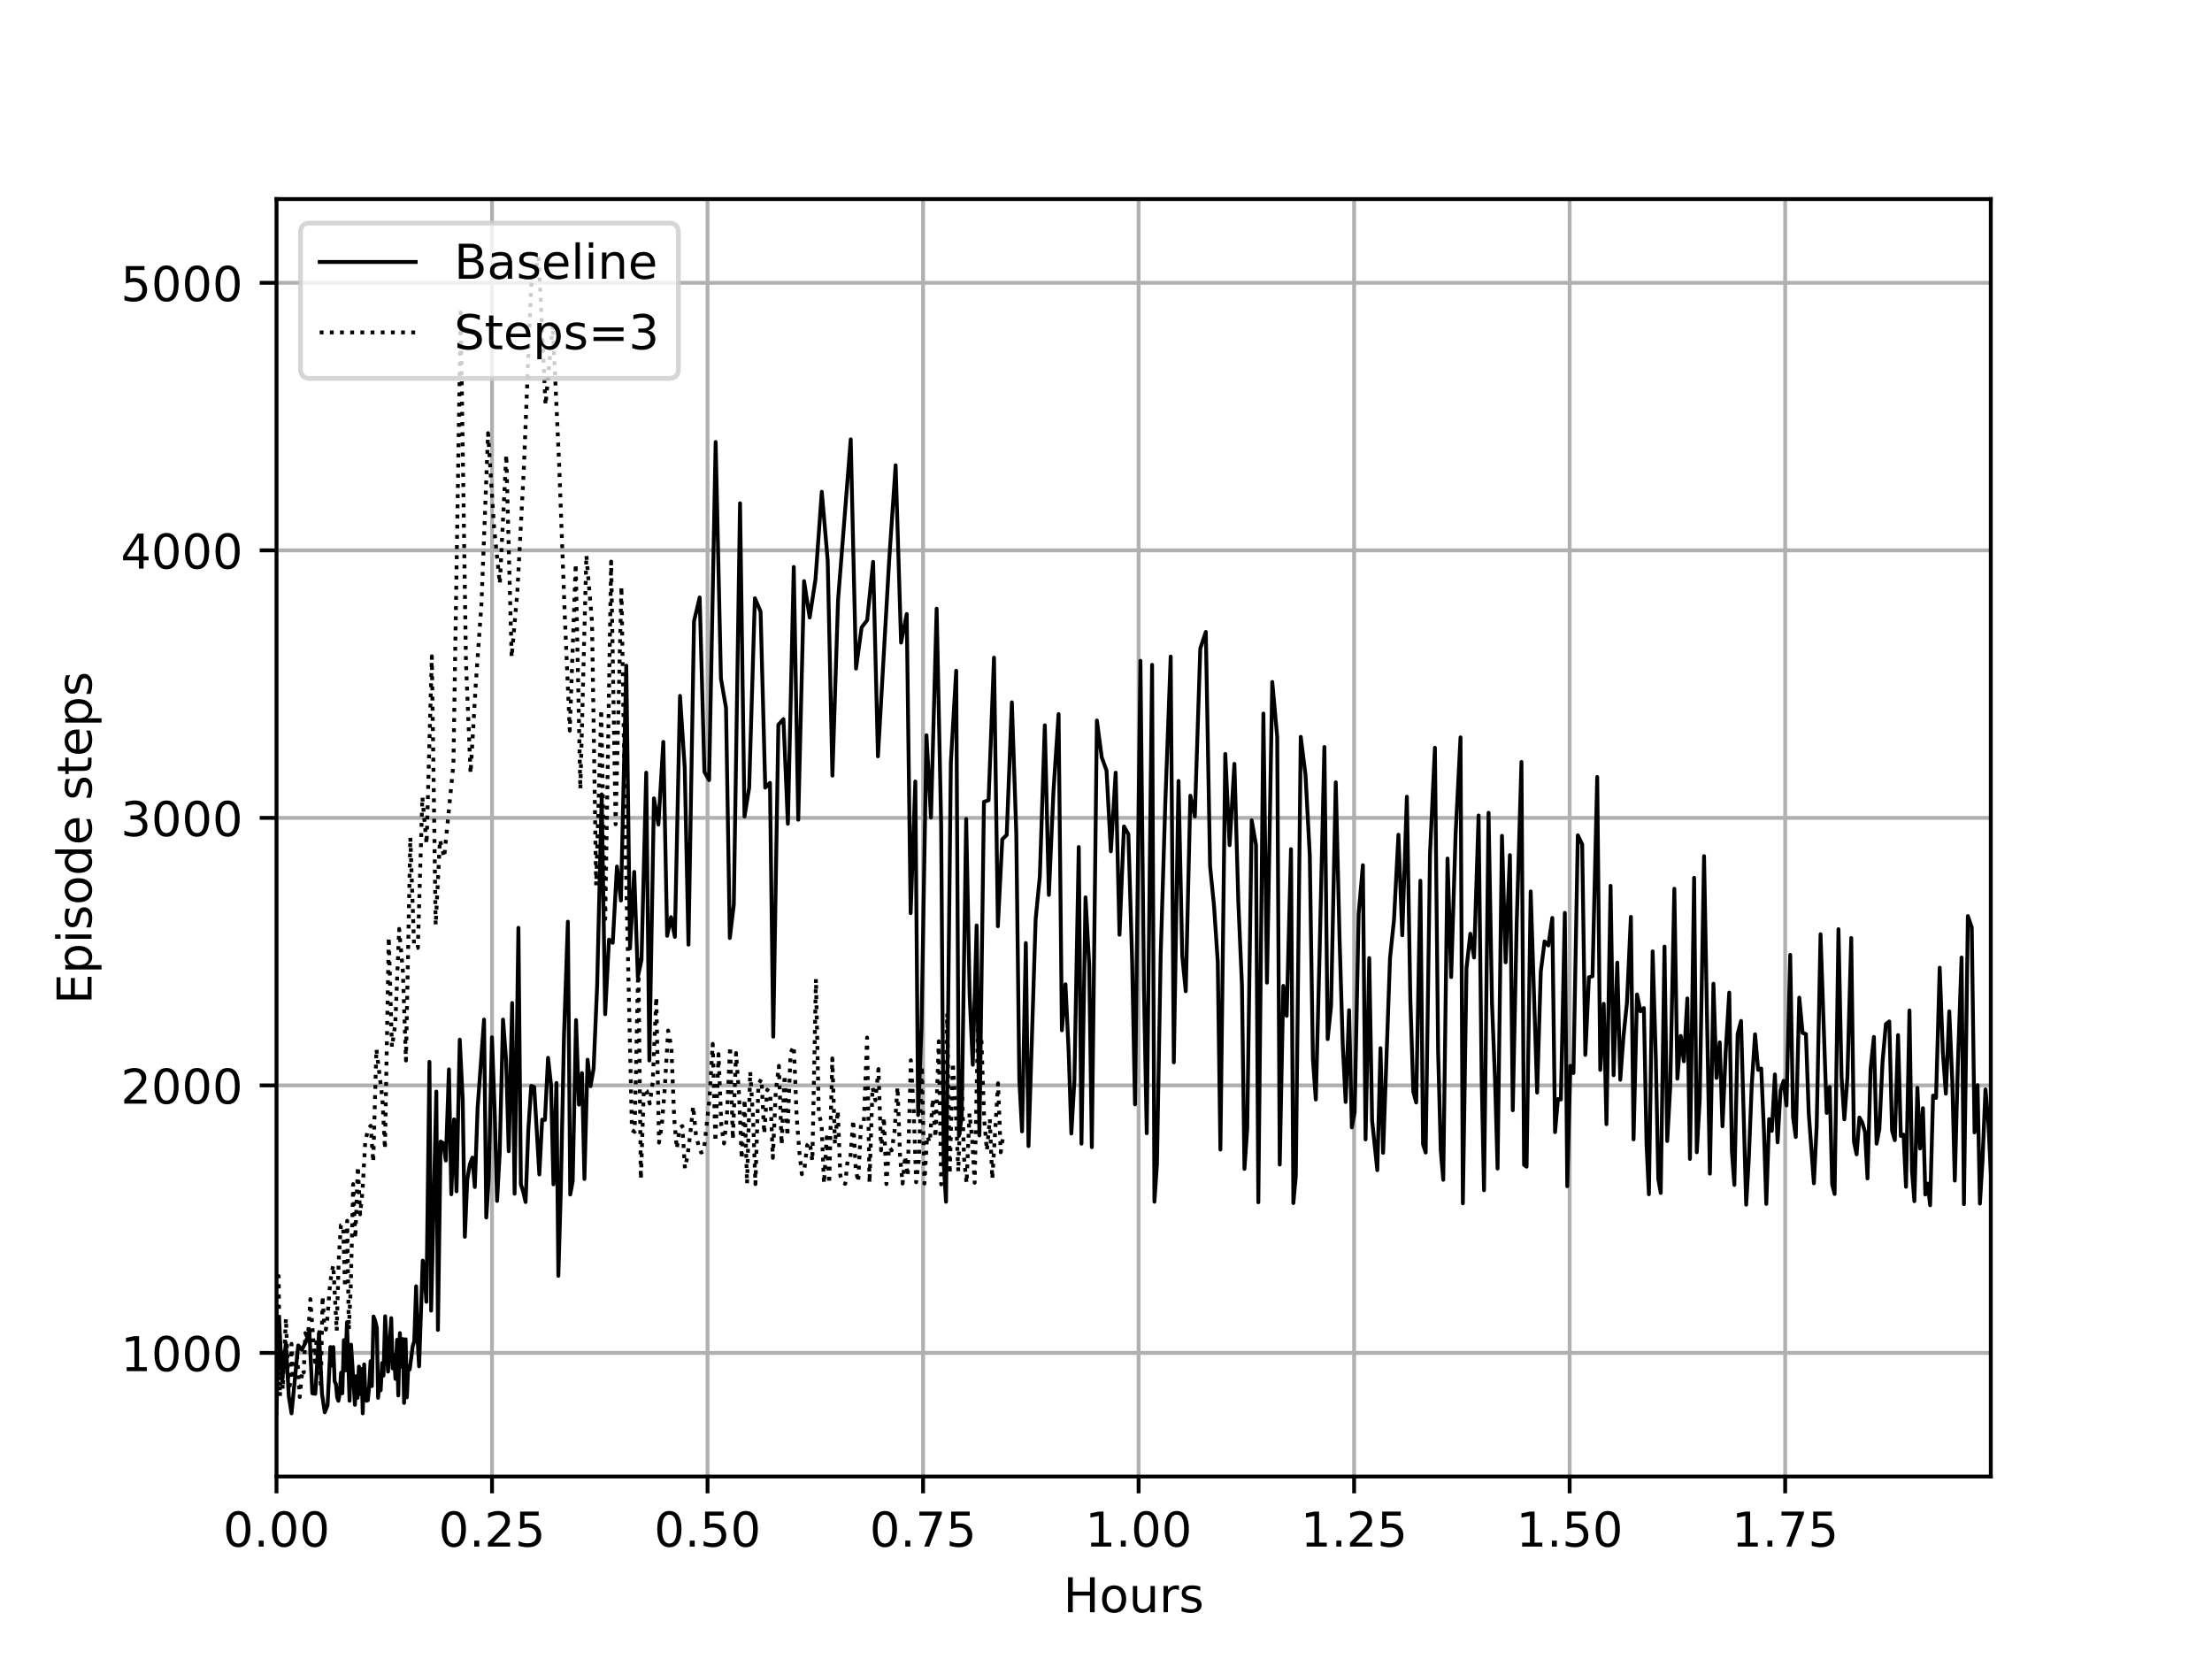 <?xml version="1.0" encoding="utf-8" standalone="no"?>
<!DOCTYPE svg PUBLIC "-//W3C//DTD SVG 1.1//EN"
  "http://www.w3.org/Graphics/SVG/1.1/DTD/svg11.dtd">
<!-- Created with matplotlib (https://matplotlib.org/) -->
<svg height="345.6pt" version="1.1" viewBox="0 0 460.8 345.6" width="460.8pt" xmlns="http://www.w3.org/2000/svg" xmlns:xlink="http://www.w3.org/1999/xlink">
 <defs>
  <style type="text/css">
*{stroke-linecap:butt;stroke-linejoin:round;}
  </style>
 </defs>
 <g id="figure_1">
  <g id="patch_1">
   <path d="M 0 345.6
L 460.8 345.6
L 460.8 0
L 0 0
z
" style="fill:#ffffff;"/>
  </g>
  <g id="axes_1">
   <g id="patch_2">
    <path d="M 57.6 307.584
L 414.72 307.584
L 414.72 41.472
L 57.6 41.472
z
" style="fill:#ffffff;"/>
   </g>
   <g id="matplotlib.axis_1">
    <g id="xtick_1">
     <g id="line2d_1">
      <path clip-path="url(#pd54c50b1b4)" d="M 57.6 307.584
L 57.6 41.472
" style="fill:none;stroke:#b0b0b0;stroke-linecap:square;stroke-width:0.8;"/>
     </g>
     <g id="line2d_2">
      <defs>
       <path d="M 0 0
L 0 3.5
" id="m742cb40d3b" style="stroke:#000000;stroke-width:0.8;"/>
      </defs>
      <g>
       <use style="stroke:#000000;stroke-width:0.8;" x="57.6" xlink:href="#m742cb40d3b" y="307.584"/>
      </g>
     </g>
     <g id="text_1">
      <!-- 0.00 -->
      <defs>
       <path d="M 31.781 66.406
Q 24.172 66.406 20.328 58.906
Q 16.5 51.422 16.5 36.375
Q 16.5 21.391 20.328 13.891
Q 24.172 6.391 31.781 6.391
Q 39.453 6.391 43.281 13.891
Q 47.125 21.391 47.125 36.375
Q 47.125 51.422 43.281 58.906
Q 39.453 66.406 31.781 66.406
z
M 31.781 74.219
Q 44.047 74.219 50.516 64.516
Q 56.984 54.828 56.984 36.375
Q 56.984 17.969 50.516 8.266
Q 44.047 -1.422 31.781 -1.422
Q 19.531 -1.422 13.062 8.266
Q 6.594 17.969 6.594 36.375
Q 6.594 54.828 13.062 64.516
Q 19.531 74.219 31.781 74.219
z
" id="DejaVuSans-48"/>
       <path d="M 10.688 12.406
L 21 12.406
L 21 0
L 10.688 0
z
" id="DejaVuSans-46"/>
      </defs>
      <g transform="translate(46.467 322.182)scale(0.1 -0.1)">
       <use xlink:href="#DejaVuSans-48"/>
       <use x="63.623" xlink:href="#DejaVuSans-46"/>
       <use x="95.41" xlink:href="#DejaVuSans-48"/>
       <use x="159.033" xlink:href="#DejaVuSans-48"/>
      </g>
     </g>
    </g>
    <g id="xtick_2">
     <g id="line2d_3">
      <path clip-path="url(#pd54c50b1b4)" d="M 102.498 307.584
L 102.498 41.472
" style="fill:none;stroke:#b0b0b0;stroke-linecap:square;stroke-width:0.8;"/>
     </g>
     <g id="line2d_4">
      <g>
       <use style="stroke:#000000;stroke-width:0.8;" x="102.498" xlink:href="#m742cb40d3b" y="307.584"/>
      </g>
     </g>
     <g id="text_2">
      <!-- 0.25 -->
      <defs>
       <path d="M 19.188 8.297
L 53.609 8.297
L 53.609 0
L 7.328 0
L 7.328 8.297
Q 12.938 14.109 22.625 23.891
Q 32.328 33.688 34.812 36.531
Q 39.547 41.844 41.422 45.531
Q 43.312 49.219 43.312 52.781
Q 43.312 58.594 39.234 62.25
Q 35.156 65.922 28.609 65.922
Q 23.969 65.922 18.812 64.312
Q 13.672 62.703 7.812 59.422
L 7.812 69.391
Q 13.766 71.781 18.938 73
Q 24.125 74.219 28.422 74.219
Q 39.75 74.219 46.484 68.547
Q 53.219 62.891 53.219 53.422
Q 53.219 48.922 51.531 44.891
Q 49.859 40.875 45.406 35.406
Q 44.188 33.984 37.641 27.219
Q 31.109 20.453 19.188 8.297
z
" id="DejaVuSans-50"/>
       <path d="M 10.797 72.906
L 49.516 72.906
L 49.516 64.594
L 19.828 64.594
L 19.828 46.734
Q 21.969 47.469 24.109 47.828
Q 26.266 48.188 28.422 48.188
Q 40.625 48.188 47.75 41.5
Q 54.891 34.812 54.891 23.391
Q 54.891 11.625 47.562 5.094
Q 40.234 -1.422 26.906 -1.422
Q 22.312 -1.422 17.547 -0.641
Q 12.797 0.141 7.719 1.703
L 7.719 11.625
Q 12.109 9.234 16.797 8.062
Q 21.484 6.891 26.703 6.891
Q 35.156 6.891 40.078 11.328
Q 45.016 15.766 45.016 23.391
Q 45.016 31 40.078 35.438
Q 35.156 39.891 26.703 39.891
Q 22.75 39.891 18.812 39.016
Q 14.891 38.141 10.797 36.281
z
" id="DejaVuSans-53"/>
      </defs>
      <g transform="translate(91.365 322.182)scale(0.1 -0.1)">
       <use xlink:href="#DejaVuSans-48"/>
       <use x="63.623" xlink:href="#DejaVuSans-46"/>
       <use x="95.41" xlink:href="#DejaVuSans-50"/>
       <use x="159.033" xlink:href="#DejaVuSans-53"/>
      </g>
     </g>
    </g>
    <g id="xtick_3">
     <g id="line2d_5">
      <path clip-path="url(#pd54c50b1b4)" d="M 147.395 307.584
L 147.395 41.472
" style="fill:none;stroke:#b0b0b0;stroke-linecap:square;stroke-width:0.8;"/>
     </g>
     <g id="line2d_6">
      <g>
       <use style="stroke:#000000;stroke-width:0.8;" x="147.395" xlink:href="#m742cb40d3b" y="307.584"/>
      </g>
     </g>
     <g id="text_3">
      <!-- 0.50 -->
      <g transform="translate(136.262 322.182)scale(0.1 -0.1)">
       <use xlink:href="#DejaVuSans-48"/>
       <use x="63.623" xlink:href="#DejaVuSans-46"/>
       <use x="95.41" xlink:href="#DejaVuSans-53"/>
       <use x="159.033" xlink:href="#DejaVuSans-48"/>
      </g>
     </g>
    </g>
    <g id="xtick_4">
     <g id="line2d_7">
      <path clip-path="url(#pd54c50b1b4)" d="M 192.293 307.584
L 192.293 41.472
" style="fill:none;stroke:#b0b0b0;stroke-linecap:square;stroke-width:0.8;"/>
     </g>
     <g id="line2d_8">
      <g>
       <use style="stroke:#000000;stroke-width:0.8;" x="192.293" xlink:href="#m742cb40d3b" y="307.584"/>
      </g>
     </g>
     <g id="text_4">
      <!-- 0.75 -->
      <defs>
       <path d="M 8.203 72.906
L 55.078 72.906
L 55.078 68.703
L 28.609 0
L 18.312 0
L 43.219 64.594
L 8.203 64.594
z
" id="DejaVuSans-55"/>
      </defs>
      <g transform="translate(181.16 322.182)scale(0.1 -0.1)">
       <use xlink:href="#DejaVuSans-48"/>
       <use x="63.623" xlink:href="#DejaVuSans-46"/>
       <use x="95.41" xlink:href="#DejaVuSans-55"/>
       <use x="159.033" xlink:href="#DejaVuSans-53"/>
      </g>
     </g>
    </g>
    <g id="xtick_5">
     <g id="line2d_9">
      <path clip-path="url(#pd54c50b1b4)" d="M 237.191 307.584
L 237.191 41.472
" style="fill:none;stroke:#b0b0b0;stroke-linecap:square;stroke-width:0.8;"/>
     </g>
     <g id="line2d_10">
      <g>
       <use style="stroke:#000000;stroke-width:0.8;" x="237.191" xlink:href="#m742cb40d3b" y="307.584"/>
      </g>
     </g>
     <g id="text_5">
      <!-- 1.00 -->
      <defs>
       <path d="M 12.406 8.297
L 28.516 8.297
L 28.516 63.922
L 10.984 60.406
L 10.984 69.391
L 28.422 72.906
L 38.281 72.906
L 38.281 8.297
L 54.391 8.297
L 54.391 0
L 12.406 0
z
" id="DejaVuSans-49"/>
      </defs>
      <g transform="translate(226.058 322.182)scale(0.1 -0.1)">
       <use xlink:href="#DejaVuSans-49"/>
       <use x="63.623" xlink:href="#DejaVuSans-46"/>
       <use x="95.41" xlink:href="#DejaVuSans-48"/>
       <use x="159.033" xlink:href="#DejaVuSans-48"/>
      </g>
     </g>
    </g>
    <g id="xtick_6">
     <g id="line2d_11">
      <path clip-path="url(#pd54c50b1b4)" d="M 282.088 307.584
L 282.088 41.472
" style="fill:none;stroke:#b0b0b0;stroke-linecap:square;stroke-width:0.8;"/>
     </g>
     <g id="line2d_12">
      <g>
       <use style="stroke:#000000;stroke-width:0.8;" x="282.088" xlink:href="#m742cb40d3b" y="307.584"/>
      </g>
     </g>
     <g id="text_6">
      <!-- 1.25 -->
      <g transform="translate(270.955 322.182)scale(0.1 -0.1)">
       <use xlink:href="#DejaVuSans-49"/>
       <use x="63.623" xlink:href="#DejaVuSans-46"/>
       <use x="95.41" xlink:href="#DejaVuSans-50"/>
       <use x="159.033" xlink:href="#DejaVuSans-53"/>
      </g>
     </g>
    </g>
    <g id="xtick_7">
     <g id="line2d_13">
      <path clip-path="url(#pd54c50b1b4)" d="M 326.986 307.584
L 326.986 41.472
" style="fill:none;stroke:#b0b0b0;stroke-linecap:square;stroke-width:0.8;"/>
     </g>
     <g id="line2d_14">
      <g>
       <use style="stroke:#000000;stroke-width:0.8;" x="326.986" xlink:href="#m742cb40d3b" y="307.584"/>
      </g>
     </g>
     <g id="text_7">
      <!-- 1.50 -->
      <g transform="translate(315.853 322.182)scale(0.1 -0.1)">
       <use xlink:href="#DejaVuSans-49"/>
       <use x="63.623" xlink:href="#DejaVuSans-46"/>
       <use x="95.41" xlink:href="#DejaVuSans-53"/>
       <use x="159.033" xlink:href="#DejaVuSans-48"/>
      </g>
     </g>
    </g>
    <g id="xtick_8">
     <g id="line2d_15">
      <path clip-path="url(#pd54c50b1b4)" d="M 371.884 307.584
L 371.884 41.472
" style="fill:none;stroke:#b0b0b0;stroke-linecap:square;stroke-width:0.8;"/>
     </g>
     <g id="line2d_16">
      <g>
       <use style="stroke:#000000;stroke-width:0.8;" x="371.884" xlink:href="#m742cb40d3b" y="307.584"/>
      </g>
     </g>
     <g id="text_8">
      <!-- 1.75 -->
      <g transform="translate(360.751 322.182)scale(0.1 -0.1)">
       <use xlink:href="#DejaVuSans-49"/>
       <use x="63.623" xlink:href="#DejaVuSans-46"/>
       <use x="95.41" xlink:href="#DejaVuSans-55"/>
       <use x="159.033" xlink:href="#DejaVuSans-53"/>
      </g>
     </g>
    </g>
    <g id="text_9">
     <!-- Hours -->
     <defs>
      <path d="M 9.812 72.906
L 19.672 72.906
L 19.672 43.016
L 55.516 43.016
L 55.516 72.906
L 65.375 72.906
L 65.375 0
L 55.516 0
L 55.516 34.719
L 19.672 34.719
L 19.672 0
L 9.812 0
z
" id="DejaVuSans-72"/>
      <path d="M 30.609 48.391
Q 23.391 48.391 19.188 42.75
Q 14.984 37.109 14.984 27.297
Q 14.984 17.484 19.156 11.844
Q 23.344 6.203 30.609 6.203
Q 37.797 6.203 41.984 11.859
Q 46.188 17.531 46.188 27.297
Q 46.188 37.016 41.984 42.703
Q 37.797 48.391 30.609 48.391
z
M 30.609 56
Q 42.328 56 49.016 48.375
Q 55.719 40.766 55.719 27.297
Q 55.719 13.875 49.016 6.219
Q 42.328 -1.422 30.609 -1.422
Q 18.844 -1.422 12.172 6.219
Q 5.516 13.875 5.516 27.297
Q 5.516 40.766 12.172 48.375
Q 18.844 56 30.609 56
z
" id="DejaVuSans-111"/>
      <path d="M 8.5 21.578
L 8.5 54.688
L 17.484 54.688
L 17.484 21.922
Q 17.484 14.156 20.5 10.266
Q 23.531 6.391 29.594 6.391
Q 36.859 6.391 41.078 11.031
Q 45.312 15.672 45.312 23.688
L 45.312 54.688
L 54.297 54.688
L 54.297 0
L 45.312 0
L 45.312 8.406
Q 42.047 3.422 37.719 1
Q 33.406 -1.422 27.688 -1.422
Q 18.266 -1.422 13.375 4.438
Q 8.5 10.297 8.5 21.578
z
M 31.109 56
z
" id="DejaVuSans-117"/>
      <path d="M 41.109 46.297
Q 39.594 47.172 37.812 47.578
Q 36.031 48 33.891 48
Q 26.266 48 22.188 43.047
Q 18.109 38.094 18.109 28.812
L 18.109 0
L 9.078 0
L 9.078 54.688
L 18.109 54.688
L 18.109 46.188
Q 20.953 51.172 25.484 53.578
Q 30.031 56 36.531 56
Q 37.453 56 38.578 55.875
Q 39.703 55.766 41.062 55.516
z
" id="DejaVuSans-114"/>
      <path d="M 44.281 53.078
L 44.281 44.578
Q 40.484 46.531 36.375 47.5
Q 32.281 48.484 27.875 48.484
Q 21.188 48.484 17.844 46.438
Q 14.5 44.391 14.5 40.281
Q 14.5 37.156 16.891 35.375
Q 19.281 33.594 26.516 31.984
L 29.594 31.297
Q 39.156 29.25 43.188 25.516
Q 47.219 21.781 47.219 15.094
Q 47.219 7.469 41.188 3.016
Q 35.156 -1.422 24.609 -1.422
Q 20.219 -1.422 15.453 -0.562
Q 10.688 0.297 5.422 2
L 5.422 11.281
Q 10.406 8.688 15.234 7.391
Q 20.062 6.109 24.812 6.109
Q 31.156 6.109 34.562 8.281
Q 37.984 10.453 37.984 14.406
Q 37.984 18.062 35.516 20.016
Q 33.062 21.969 24.703 23.781
L 21.578 24.516
Q 13.234 26.266 9.516 29.906
Q 5.812 33.547 5.812 39.891
Q 5.812 47.609 11.281 51.797
Q 16.75 56 26.812 56
Q 31.781 56 36.172 55.266
Q 40.578 54.547 44.281 53.078
z
" id="DejaVuSans-115"/>
     </defs>
     <g transform="translate(221.512 335.861)scale(0.1 -0.1)">
      <use xlink:href="#DejaVuSans-72"/>
      <use x="75.195" xlink:href="#DejaVuSans-111"/>
      <use x="136.377" xlink:href="#DejaVuSans-117"/>
      <use x="199.756" xlink:href="#DejaVuSans-114"/>
      <use x="240.869" xlink:href="#DejaVuSans-115"/>
     </g>
    </g>
   </g>
   <g id="matplotlib.axis_2">
    <g id="ytick_1">
     <g id="line2d_17">
      <path clip-path="url(#pd54c50b1b4)" d="M 57.6 281.834
L 414.72 281.834
" style="fill:none;stroke:#b0b0b0;stroke-linecap:square;stroke-width:0.8;"/>
     </g>
     <g id="line2d_18">
      <defs>
       <path d="M 0 0
L -3.5 0
" id="m34b600759b" style="stroke:#000000;stroke-width:0.8;"/>
      </defs>
      <g>
       <use style="stroke:#000000;stroke-width:0.8;" x="57.6" xlink:href="#m34b600759b" y="281.834"/>
      </g>
     </g>
     <g id="text_10">
      <!-- 1000 -->
      <g transform="translate(25.15 285.634)scale(0.1 -0.1)">
       <use xlink:href="#DejaVuSans-49"/>
       <use x="63.623" xlink:href="#DejaVuSans-48"/>
       <use x="127.246" xlink:href="#DejaVuSans-48"/>
       <use x="190.869" xlink:href="#DejaVuSans-48"/>
      </g>
     </g>
    </g>
    <g id="ytick_2">
     <g id="line2d_19">
      <path clip-path="url(#pd54c50b1b4)" d="M 57.6 226.105
L 414.72 226.105
" style="fill:none;stroke:#b0b0b0;stroke-linecap:square;stroke-width:0.8;"/>
     </g>
     <g id="line2d_20">
      <g>
       <use style="stroke:#000000;stroke-width:0.8;" x="57.6" xlink:href="#m34b600759b" y="226.105"/>
      </g>
     </g>
     <g id="text_11">
      <!-- 2000 -->
      <g transform="translate(25.15 229.904)scale(0.1 -0.1)">
       <use xlink:href="#DejaVuSans-50"/>
       <use x="63.623" xlink:href="#DejaVuSans-48"/>
       <use x="127.246" xlink:href="#DejaVuSans-48"/>
       <use x="190.869" xlink:href="#DejaVuSans-48"/>
      </g>
     </g>
    </g>
    <g id="ytick_3">
     <g id="line2d_21">
      <path clip-path="url(#pd54c50b1b4)" d="M 57.6 170.376
L 414.72 170.376
" style="fill:none;stroke:#b0b0b0;stroke-linecap:square;stroke-width:0.8;"/>
     </g>
     <g id="line2d_22">
      <g>
       <use style="stroke:#000000;stroke-width:0.8;" x="57.6" xlink:href="#m34b600759b" y="170.376"/>
      </g>
     </g>
     <g id="text_12">
      <!-- 3000 -->
      <defs>
       <path d="M 40.578 39.312
Q 47.656 37.797 51.625 33
Q 55.609 28.219 55.609 21.188
Q 55.609 10.406 48.188 4.484
Q 40.766 -1.422 27.094 -1.422
Q 22.516 -1.422 17.656 -0.516
Q 12.797 0.391 7.625 2.203
L 7.625 11.719
Q 11.719 9.328 16.594 8.109
Q 21.484 6.891 26.812 6.891
Q 36.078 6.891 40.938 10.547
Q 45.797 14.203 45.797 21.188
Q 45.797 27.641 41.281 31.266
Q 36.766 34.906 28.719 34.906
L 20.219 34.906
L 20.219 43.016
L 29.109 43.016
Q 36.375 43.016 40.234 45.922
Q 44.094 48.828 44.094 54.297
Q 44.094 59.906 40.109 62.906
Q 36.141 65.922 28.719 65.922
Q 24.656 65.922 20.016 65.031
Q 15.375 64.156 9.812 62.312
L 9.812 71.094
Q 15.438 72.656 20.344 73.438
Q 25.25 74.219 29.594 74.219
Q 40.828 74.219 47.359 69.109
Q 53.906 64.016 53.906 55.328
Q 53.906 49.266 50.438 45.094
Q 46.969 40.922 40.578 39.312
z
" id="DejaVuSans-51"/>
      </defs>
      <g transform="translate(25.15 174.175)scale(0.1 -0.1)">
       <use xlink:href="#DejaVuSans-51"/>
       <use x="63.623" xlink:href="#DejaVuSans-48"/>
       <use x="127.246" xlink:href="#DejaVuSans-48"/>
       <use x="190.869" xlink:href="#DejaVuSans-48"/>
      </g>
     </g>
    </g>
    <g id="ytick_4">
     <g id="line2d_23">
      <path clip-path="url(#pd54c50b1b4)" d="M 57.6 114.647
L 414.72 114.647
" style="fill:none;stroke:#b0b0b0;stroke-linecap:square;stroke-width:0.8;"/>
     </g>
     <g id="line2d_24">
      <g>
       <use style="stroke:#000000;stroke-width:0.8;" x="57.6" xlink:href="#m34b600759b" y="114.647"/>
      </g>
     </g>
     <g id="text_13">
      <!-- 4000 -->
      <defs>
       <path d="M 37.797 64.312
L 12.891 25.391
L 37.797 25.391
z
M 35.203 72.906
L 47.609 72.906
L 47.609 25.391
L 58.016 25.391
L 58.016 17.188
L 47.609 17.188
L 47.609 0
L 37.797 0
L 37.797 17.188
L 4.891 17.188
L 4.891 26.703
z
" id="DejaVuSans-52"/>
      </defs>
      <g transform="translate(25.15 118.446)scale(0.1 -0.1)">
       <use xlink:href="#DejaVuSans-52"/>
       <use x="63.623" xlink:href="#DejaVuSans-48"/>
       <use x="127.246" xlink:href="#DejaVuSans-48"/>
       <use x="190.869" xlink:href="#DejaVuSans-48"/>
      </g>
     </g>
    </g>
    <g id="ytick_5">
     <g id="line2d_25">
      <path clip-path="url(#pd54c50b1b4)" d="M 57.6 58.918
L 414.72 58.918
" style="fill:none;stroke:#b0b0b0;stroke-linecap:square;stroke-width:0.8;"/>
     </g>
     <g id="line2d_26">
      <g>
       <use style="stroke:#000000;stroke-width:0.8;" x="57.6" xlink:href="#m34b600759b" y="58.918"/>
      </g>
     </g>
     <g id="text_14">
      <!-- 5000 -->
      <g transform="translate(25.15 62.717)scale(0.1 -0.1)">
       <use xlink:href="#DejaVuSans-53"/>
       <use x="63.623" xlink:href="#DejaVuSans-48"/>
       <use x="127.246" xlink:href="#DejaVuSans-48"/>
       <use x="190.869" xlink:href="#DejaVuSans-48"/>
      </g>
     </g>
    </g>
    <g id="text_15">
     <!-- Episode steps -->
     <defs>
      <path d="M 9.812 72.906
L 55.906 72.906
L 55.906 64.594
L 19.672 64.594
L 19.672 43.016
L 54.391 43.016
L 54.391 34.719
L 19.672 34.719
L 19.672 8.297
L 56.781 8.297
L 56.781 0
L 9.812 0
z
" id="DejaVuSans-69"/>
      <path d="M 18.109 8.203
L 18.109 -20.797
L 9.078 -20.797
L 9.078 54.688
L 18.109 54.688
L 18.109 46.391
Q 20.953 51.266 25.266 53.625
Q 29.594 56 35.594 56
Q 45.562 56 51.781 48.094
Q 58.016 40.188 58.016 27.297
Q 58.016 14.406 51.781 6.484
Q 45.562 -1.422 35.594 -1.422
Q 29.594 -1.422 25.266 0.953
Q 20.953 3.328 18.109 8.203
z
M 48.688 27.297
Q 48.688 37.203 44.609 42.844
Q 40.531 48.484 33.406 48.484
Q 26.266 48.484 22.188 42.844
Q 18.109 37.203 18.109 27.297
Q 18.109 17.391 22.188 11.75
Q 26.266 6.109 33.406 6.109
Q 40.531 6.109 44.609 11.75
Q 48.688 17.391 48.688 27.297
z
" id="DejaVuSans-112"/>
      <path d="M 9.422 54.688
L 18.406 54.688
L 18.406 0
L 9.422 0
z
M 9.422 75.984
L 18.406 75.984
L 18.406 64.594
L 9.422 64.594
z
" id="DejaVuSans-105"/>
      <path d="M 45.406 46.391
L 45.406 75.984
L 54.391 75.984
L 54.391 0
L 45.406 0
L 45.406 8.203
Q 42.578 3.328 38.25 0.953
Q 33.938 -1.422 27.875 -1.422
Q 17.969 -1.422 11.734 6.484
Q 5.516 14.406 5.516 27.297
Q 5.516 40.188 11.734 48.094
Q 17.969 56 27.875 56
Q 33.938 56 38.25 53.625
Q 42.578 51.266 45.406 46.391
z
M 14.797 27.297
Q 14.797 17.391 18.875 11.75
Q 22.953 6.109 30.078 6.109
Q 37.203 6.109 41.297 11.75
Q 45.406 17.391 45.406 27.297
Q 45.406 37.203 41.297 42.844
Q 37.203 48.484 30.078 48.484
Q 22.953 48.484 18.875 42.844
Q 14.797 37.203 14.797 27.297
z
" id="DejaVuSans-100"/>
      <path d="M 56.203 29.594
L 56.203 25.203
L 14.891 25.203
Q 15.484 15.922 20.484 11.062
Q 25.484 6.203 34.422 6.203
Q 39.594 6.203 44.453 7.469
Q 49.312 8.734 54.109 11.281
L 54.109 2.781
Q 49.266 0.734 44.188 -0.344
Q 39.109 -1.422 33.891 -1.422
Q 20.797 -1.422 13.156 6.188
Q 5.516 13.812 5.516 26.812
Q 5.516 40.234 12.766 48.109
Q 20.016 56 32.328 56
Q 43.359 56 49.781 48.891
Q 56.203 41.797 56.203 29.594
z
M 47.219 32.234
Q 47.125 39.594 43.094 43.984
Q 39.062 48.391 32.422 48.391
Q 24.906 48.391 20.391 44.141
Q 15.875 39.891 15.188 32.172
z
" id="DejaVuSans-101"/>
      <path id="DejaVuSans-32"/>
      <path d="M 18.312 70.219
L 18.312 54.688
L 36.812 54.688
L 36.812 47.703
L 18.312 47.703
L 18.312 18.016
Q 18.312 11.328 20.141 9.422
Q 21.969 7.516 27.594 7.516
L 36.812 7.516
L 36.812 0
L 27.594 0
Q 17.188 0 13.234 3.875
Q 9.281 7.766 9.281 18.016
L 9.281 47.703
L 2.688 47.703
L 2.688 54.688
L 9.281 54.688
L 9.281 70.219
z
" id="DejaVuSans-116"/>
     </defs>
     <g transform="translate(19.07 209.175)rotate(-90)scale(0.1 -0.1)">
      <use xlink:href="#DejaVuSans-69"/>
      <use x="63.184" xlink:href="#DejaVuSans-112"/>
      <use x="126.66" xlink:href="#DejaVuSans-105"/>
      <use x="154.443" xlink:href="#DejaVuSans-115"/>
      <use x="206.543" xlink:href="#DejaVuSans-111"/>
      <use x="267.725" xlink:href="#DejaVuSans-100"/>
      <use x="331.201" xlink:href="#DejaVuSans-101"/>
      <use x="392.725" xlink:href="#DejaVuSans-32"/>
      <use x="424.512" xlink:href="#DejaVuSans-115"/>
      <use x="476.611" xlink:href="#DejaVuSans-116"/>
      <use x="515.82" xlink:href="#DejaVuSans-101"/>
      <use x="577.344" xlink:href="#DejaVuSans-112"/>
      <use x="640.82" xlink:href="#DejaVuSans-115"/>
     </g>
    </g>
   </g>
   <g id="line2d_27">
    <path clip-path="url(#pd54c50b1b4)" d="M 57.6 291.03
L 57.6 272.193
L 57.6 293.593
L 58.151 274.757
L 58.788 287.742
L 59.548 279.717
L 60.166 290.918
L 60.73 294.429
L 62.119 280.274
L 62.88 281.166
L 63.672 279.661
L 64.445 277.209
L 65.058 290.249
L 65.684 290.361
L 66.459 277.766
L 67.074 290.361
L 67.651 294.206
L 68.24 292.757
L 68.822 280.608
L 69.121 284.454
L 69.436 280.608
L 69.711 287.742
L 69.981 288.355
L 70.238 291.085
L 70.498 291.81
L 70.764 290.249
L 71.051 285.958
L 71.313 290.249
L 71.635 279.159
L 71.922 285.512
L 72.283 275.426
L 72.818 291.81
L 73.129 280.107
L 73.943 292.646
L 74.224 286.683
L 74.48 291.197
L 74.769 284.677
L 75.033 290.417
L 75.325 285.178
L 75.565 294.429
L 75.861 284.231
L 76.118 290.751
L 76.37 291.81
L 76.627 291.698
L 76.899 288.856
L 77.199 283.562
L 77.469 288.745
L 77.817 274.255
L 78.169 275.203
L 78.506 276.596
L 78.762 291.197
L 79.035 287.853
L 79.3 289.636
L 79.602 283.952
L 79.885 286.571
L 80.234 274.199
L 80.832 285.735
L 81.5 274.59
L 81.791 285.067
L 82.096 282.224
L 82.376 287.24
L 82.709 279.104
L 82.968 290.695
L 83.3 277.71
L 83.59 284.732
L 83.915 278.936
L 84.175 292.256
L 84.5 278.992
L 84.757 291.085
L 85.054 284.565
L 85.345 285.29
L 85.972 280.441
L 86.297 279.382
L 86.687 267.958
L 87.009 279.327
L 87.306 284.621
L 88.063 262.608
L 88.455 265.506
L 88.824 271.19
L 89.459 221.201
L 89.815 273.029
L 90.896 227.387
L 91.229 277.042
L 91.785 237.808
L 92.342 238.143
L 92.874 241.765
L 93.523 222.762
L 94.018 248.787
L 94.598 233.183
L 95.1 248.174
L 95.775 216.576
L 96.389 229.003
L 96.836 257.648
L 97.342 245.778
L 97.876 242.545
L 98.411 241.152
L 98.91 247.282
L 99.5 230.731
L 100.837 212.396
L 101.3 253.635
L 101.81 245.388
L 102.484 216.074
L 103.069 232.068
L 103.55 250.18
L 104.095 240.205
L 104.789 212.396
L 105.436 220.867
L 105.978 239.815
L 106.691 208.941
L 107.197 248.676
L 107.995 193.281
L 108.507 246.725
L 109.002 248.285
L 109.49 250.403
L 110.055 235.468
L 110.662 226.217
L 111.278 226.44
L 112.355 244.663
L 112.942 233.239
L 113.519 233.294
L 114.17 220.365
L 114.791 225.994
L 115.293 246.725
L 115.917 225.604
L 116.315 265.784
L 116.808 248.787
L 117.49 215.795
L 118.298 191.999
L 118.791 248.843
L 119.305 246.056
L 119.999 212.507
L 120.607 230.118
L 121.24 223.542
L 121.749 245.61
L 122.403 220.755
L 123.018 226.272
L 123.659 222.594
L 124.391 205.486
L 125.349 165.472
L 126.063 211.281
L 126.864 195.733
L 127.643 196.402
L 128.522 180.519
L 129.352 187.596
L 130.464 138.666
L 131.247 197.572
L 132.118 181.633
L 132.873 203.535
L 133.635 199.968
L 134.621 160.958
L 135.271 220.922
L 136.229 166.308
L 137.159 171.769
L 138.179 154.549
L 138.976 194.953
L 139.792 191.052
L 140.587 195.176
L 141.657 144.964
L 142.639 159.899
L 143.421 196.792
L 144.578 129.415
L 145.755 124.455
L 146.742 160.791
L 147.717 162.518
L 149.083 92.077
L 150.183 141.341
L 151.244 147.472
L 152.032 195.399
L 152.865 188.432
L 154.163 104.839
L 155.093 170.098
L 156.062 164.135
L 157.257 124.623
L 158.442 127.409
L 159.415 164.079
L 160.396 163.076
L 161.083 215.963
L 162.146 150.982
L 163.203 149.812
L 164.13 171.602
L 165.355 118.102
L 166.29 170.766
L 167.502 121.056
L 168.669 128.635
L 169.884 120.666
L 171.193 102.442
L 172.423 116.709
L 173.405 161.571
L 174.583 125.013
L 177.222 91.52
L 178.324 139.279
L 179.49 130.697
L 180.649 129.192
L 181.885 117.043
L 182.893 157.558
L 185.232 116.653
L 186.577 96.925
L 187.713 133.874
L 188.888 127.911
L 189.706 190.216
L 190.68 162.797
L 191.265 232.291
L 191.962 214.179
L 193.001 153.156
L 193.939 170.32
L 195.122 126.796
L 196.055 171.714
L 196.586 242.267
L 197.072 250.347
L 198.081 158.84
L 199.192 139.725
L 199.754 236.638
L 200.338 232.793
L 201.273 170.599
L 201.997 207.269
L 202.647 221.814
L 203.454 192.779
L 204.026 236.527
L 204.977 167.032
L 205.937 166.698
L 207.068 136.994
L 207.876 192.946
L 208.792 174.835
L 209.717 173.943
L 210.788 146.301
L 211.712 173.497
L 212.34 224.768
L 212.915 235.691
L 213.698 196.457
L 214.254 238.756
L 215.743 191.498
L 216.612 182.637
L 217.655 151.094
L 218.497 186.426
L 219.465 164.692
L 220.523 148.753
L 221.21 214.625
L 221.958 205.04
L 222.617 218.972
L 223.182 236.137
L 223.818 225.046
L 224.724 176.451
L 225.288 238.254
L 226.134 186.928
L 226.9 201.027
L 227.447 238.979
L 228.502 150.091
L 229.515 157.781
L 230.509 160.512
L 231.414 177.342
L 232.41 160.958
L 233.211 194.73
L 234.145 172.16
L 235.063 173.776
L 235.839 199.968
L 236.442 230.062
L 237.571 137.663
L 238.308 206.043
L 238.885 236.081
L 240.001 138.499
L 240.486 250.347
L 241.014 242.545
L 241.793 198.854
L 242.748 167.423
L 243.875 136.772
L 244.527 221.313
L 245.506 162.686
L 246.283 199.132
L 247.013 206.489
L 247.973 165.751
L 248.905 170.098
L 250.04 135.1
L 251.193 131.644
L 252.08 180.407
L 252.908 188.767
L 253.68 200.358
L 254.231 239.48
L 255.248 157.057
L 256.149 176.061
L 257.149 159.119
L 257.98 188.265
L 258.72 205.207
L 259.243 243.493
L 259.817 235.133
L 260.746 170.878
L 261.648 176.005
L 262.133 250.459
L 263.19 148.642
L 263.934 204.705
L 265.034 142.066
L 266.067 153.49
L 266.595 242.601
L 267.338 205.374
L 268.038 211.616
L 268.94 176.896
L 269.428 250.626
L 269.943 244.997
L 270.971 153.49
L 271.96 161.404
L 272.849 178.123
L 273.503 220.7
L 274.107 229.059
L 274.881 199.188
L 275.894 155.608
L 276.574 216.464
L 277.287 209.498
L 278.264 162.964
L 279.053 195.566
L 279.723 217.746
L 280.325 229.56
L 281.038 210.445
L 281.609 234.855
L 282.199 231.678
L 283.03 190.383
L 283.912 180.24
L 284.471 237.363
L 285.24 199.578
L 285.833 233.406
L 286.918 243.771
L 287.582 218.359
L 288.126 240.149
L 289.567 199.578
L 290.396 191.609
L 291.317 173.887
L 292.116 194.841
L 293.076 165.974
L 293.798 208.105
L 294.418 227.443
L 295.023 229.672
L 295.89 183.473
L 296.445 238.366
L 296.996 240.093
L 297.902 177.732
L 298.919 155.775
L 299.587 218.972
L 300.136 239.647
L 300.657 245.778
L 301.547 178.847
L 302.305 203.535
L 303.224 173.887
L 304.254 153.602
L 304.74 250.682
L 305.499 201.696
L 306.296 194.507
L 307.073 199.467
L 308.018 169.875
L 308.649 224.043
L 309.148 247.951
L 310.093 169.317
L 310.811 208.996
L 311.446 225.046
L 311.973 243.437
L 312.887 174.11
L 313.649 200.47
L 314.543 178.123
L 315.137 231.288
L 315.955 192.333
L 316.95 158.729
L 317.487 242.657
L 318.016 243.047
L 318.871 185.702
L 320.214 227.61
L 320.97 202.42
L 321.763 196.123
L 322.549 196.959
L 323.375 191.219
L 323.944 235.858
L 324.55 228.947
L 325.16 229.059
L 325.981 190.16
L 326.488 247.115
L 327.134 222.037
L 327.775 223.542
L 328.688 173.999
L 329.598 175.893
L 330.252 219.752
L 331.003 203.591
L 331.747 203.368
L 332.729 161.85
L 333.365 222.873
L 334.082 209.108
L 334.656 234.186
L 335.511 184.531
L 336.142 223.988
L 336.905 200.526
L 337.529 224.935
L 338.206 215.851
L 338.923 208.885
L 339.744 190.996
L 340.301 237.363
L 341.023 207.157
L 341.733 210.668
L 342.449 210
L 343.005 238.366
L 343.497 248.787
L 344.278 198.185
L 344.94 220.588
L 345.454 245.61
L 345.958 248.508
L 346.746 197.182
L 347.314 237.697
L 347.94 226.384
L 348.796 185.144
L 349.43 224.712
L 350.117 215.795
L 350.774 221.09
L 351.503 207.993
L 352.046 241.431
L 352.914 182.859
L 353.47 240.038
L 354.08 229.059
L 354.985 178.345
L 356.202 244.496
L 356.942 204.928
L 357.573 224.545
L 358.251 217.133
L 358.826 234.632
L 359.498 219.028
L 360.235 206.767
L 360.785 239.815
L 361.299 246.837
L 361.984 215.405
L 362.691 212.675
L 363.759 250.96
L 364.299 241.598
L 364.921 226.05
L 365.612 215.461
L 366.253 222.873
L 366.895 222.594
L 367.469 235.802
L 367.952 250.793
L 368.539 233.127
L 369.107 235.579
L 369.741 223.82
L 370.302 237.976
L 370.92 227.108
L 371.556 225.158
L 372.156 230.285
L 372.935 198.909
L 373.526 232.681
L 374.092 236.861
L 374.822 207.826
L 375.516 215.182
L 376.207 215.405
L 376.801 232.013
L 377.866 246.502
L 378.447 234.632
L 379.253 194.618
L 380.533 231.845
L 381.163 226.44
L 381.677 246.725
L 382.182 248.731
L 382.987 193.559
L 383.627 224.433
L 384.211 233.183
L 384.848 224.433
L 385.647 195.399
L 386.21 237.808
L 386.764 240.483
L 387.355 232.793
L 387.939 233.852
L 388.516 235.802
L 389.033 245.499
L 389.682 222.65
L 390.368 216.018
L 390.924 238.254
L 391.509 235.189
L 392.162 221.257
L 392.866 213.343
L 393.573 212.786
L 394.15 235.523
L 394.722 237.53
L 395.404 215.628
L 395.976 236.638
L 396.548 236.359
L 397.055 247.227
L 397.777 210.501
L 398.301 243.883
L 398.797 250.236
L 399.424 226.607
L 399.979 239.257
L 400.585 230.842
L 401.083 248.843
L 401.59 246.558
L 402.079 251.072
L 402.695 228.223
L 403.312 228.725
L 404.075 201.584
L 404.735 219.251
L 405.356 227.833
L 406.072 210.668
L 406.705 225.437
L 407.219 245.945
L 407.865 221.535
L 408.634 199.467
L 409.12 250.849
L 409.945 190.829
L 410.756 193.225
L 411.335 235.914
L 411.962 226.05
L 412.453 250.738
L 412.991 241.821
L 413.609 226.941
L 414.195 233.573
L 414.72 244.329
L 414.72 244.329
" style="fill:none;stroke:#000000;stroke-linecap:square;stroke-width:0.8;"/>
   </g>
   <g id="line2d_28">
    <path clip-path="url(#pd54c50b1b4)" d="M 57.6 287.63
L 57.6 295.488
L 57.6 283.841
L 57.662 284.342
L 58.057 265.84
L 58.316 290.862
L 58.627 281.166
L 58.893 289.469
L 59.562 274.645
L 60.127 289.748
L 60.401 288.466
L 60.728 279.94
L 61.007 287.352
L 61.596 283.952
L 61.901 282.447
L 62.443 291.03
L 63.001 285.29
L 63.283 285.903
L 63.61 277.71
L 63.946 278.435
L 64.285 276.763
L 64.652 270.633
L 65.604 283.729
L 65.918 279.605
L 66.208 284.955
L 66.545 276.596
L 66.821 289.246
L 67.198 270.02
L 67.546 276.094
L 67.884 276.986
L 68.243 274.199
L 68.622 268.961
L 69.018 265.45
L 69.431 263.555
L 70.139 277.265
L 70.556 262.608
L 71.011 255.252
L 71.479 255.252
L 71.864 268.181
L 72.329 254.304
L 72.667 276.986
L 73.061 268.404
L 73.571 246.669
L 74.015 257.982
L 74.55 242.991
L 75.019 252.967
L 75.516 248.174
L 76.075 238.031
L 76.646 235.245
L 77.217 234.52
L 77.75 242.1
L 78.412 218.526
L 79.65 228.725
L 80.193 239.369
L 80.987 195.231
L 81.649 218.136
L 82.345 213.343
L 83.152 193.504
L 83.916 202.142
L 84.569 220.922
L 85.481 174.444
L 86.264 197.238
L 87.047 197.461
L 87.984 166.029
L 88.863 175.838
L 89.961 136.716
L 90.756 192.724
L 91.651 174.946
L 92.529 178.624
L 94.456 159.23
L 95.965 65.104
L 97.064 137.775
L 98.029 161.125
L 99.114 142.512
L 100.301 125.681
L 101.675 90.238
L 102.928 109.966
L 104.119 121.613
L 105.469 94.696
L 106.583 136.939
L 107.777 123.285
L 109.11 97.984
L 110.648 59.587
L 112.229 53.568
L 113.644 84.386
L 115.147 67.723
L 116.482 96.758
L 117.662 128.468
L 118.695 152.208
L 119.931 117.434
L 120.896 164.413
L 122.151 115.65
L 123.329 129.638
L 124.187 184.42
L 125.248 147.806
L 126.079 191.442
L 127.307 116.988
L 128.239 171.714
L 129.455 122.171
L 130.345 178.736
L 131.643 235.412
L 132.213 235.802
L 132.977 199.913
L 133.503 245.666
L 134.123 226.885
L 134.75 227.276
L 135.349 229.895
L 135.975 225.437
L 136.721 207.715
L 137.28 238.031
L 137.864 234.409
L 138.483 226.774
L 139.183 214.681
L 139.856 218.136
L 140.446 233.016
L 140.999 239.313
L 141.569 234.966
L 142.141 234.576
L 142.683 243.381
L 143.225 240.762
L 143.794 236.192
L 144.395 230.452
L 144.961 236.248
L 145.52 238.644
L 146.061 240.093
L 146.61 239.87
L 147.79 229.003
L 148.47 217.467
L 149.031 237.864
L 149.687 219.585
L 150.266 234.465
L 150.828 238.198
L 151.418 232.681
L 152.092 217.969
L 152.668 237.363
L 153.334 219.362
L 153.947 227.944
L 154.507 241.431
L 155.114 229.003
L 155.623 246.614
L 156.282 223.263
L 156.868 232.737
L 157.373 246.669
L 157.997 225.827
L 158.631 224.768
L 159.204 236.192
L 159.823 226.997
L 160.453 227.61
L 160.993 241.208
L 161.61 227.331
L 162.261 222.037
L 162.821 238.477
L 163.451 223.932
L 164.03 236.694
L 164.696 219.306
L 165.373 217.913
L 165.969 232.793
L 166.52 239.926
L 167.04 244.607
L 167.567 243.66
L 168.136 238.589
L 168.692 237.92
L 169.225 241.877
L 169.975 203.925
L 170.568 232.013
L 171.147 234.186
L 171.654 246.558
L 172.216 236.917
L 172.736 246.614
L 173.385 220.477
L 173.937 238.366
L 174.533 231.344
L 175.056 244.886
L 175.564 246.335
L 176.076 246.614
L 176.61 241.375
L 177.158 241.096
L 177.737 233.294
L 178.26 243.493
L 178.78 246.223
L 179.356 234.297
L 179.934 234.186
L 180.627 216.13
L 181.133 246.446
L 181.757 226.495
L 182.357 229.226
L 183.004 222.706
L 183.552 239.647
L 184.135 232.737
L 184.653 246.669
L 185.212 238.923
L 185.76 239.647
L 186.333 235.858
L 186.97 226.44
L 187.509 241.152
L 188.024 246.558
L 188.563 240.818
L 189.094 245.053
L 189.747 220.867
L 190.338 231.344
L 190.853 246.279
L 191.405 241.765
L 192.054 222.093
L 192.569 246.558
L 193.132 236.638
L 193.7 237.976
L 194.31 228.892
L 194.877 236.972
L 195.564 216.91
L 196.072 246.725
L 196.604 242.044
L 197.325 211.114
L 197.844 244.552
L 198.5 221.368
L 199.096 230.842
L 199.633 244.05
L 200.29 222.929
L 200.832 241.264
L 201.352 246.502
L 201.962 231.957
L 202.525 237.363
L 203.04 246.391
L 203.752 212.73
L 204.443 216.464
L 205.028 233.294
L 205.589 239.703
L 206.193 233.127
L 206.711 245.61
L 207.913 225.659
L 208.469 240.038
L 209.045 236.192
L 209.045 236.192
" style="fill:none;stroke:#000000;stroke-dasharray:0.8,1.32;stroke-dashoffset:0;stroke-width:0.8;"/>
   </g>
   <g id="patch_3">
    <path d="M 57.6 307.584
L 57.6 41.472
" style="fill:none;stroke:#000000;stroke-linecap:square;stroke-linejoin:miter;stroke-width:0.8;"/>
   </g>
   <g id="patch_4">
    <path d="M 414.72 307.584
L 414.72 41.472
" style="fill:none;stroke:#000000;stroke-linecap:square;stroke-linejoin:miter;stroke-width:0.8;"/>
   </g>
   <g id="patch_5">
    <path d="M 57.6 307.584
L 414.72 307.584
" style="fill:none;stroke:#000000;stroke-linecap:square;stroke-linejoin:miter;stroke-width:0.8;"/>
   </g>
   <g id="patch_6">
    <path d="M 57.6 41.472
L 414.72 41.472
" style="fill:none;stroke:#000000;stroke-linecap:square;stroke-linejoin:miter;stroke-width:0.8;"/>
   </g>
   <g id="legend_1">
    <g id="patch_7">
     <path d="M 64.6 78.828
L 139.322 78.828
Q 141.322 78.828 141.322 76.828
L 141.322 48.472
Q 141.322 46.472 139.322 46.472
L 64.6 46.472
Q 62.6 46.472 62.6 48.472
L 62.6 76.828
Q 62.6 78.828 64.6 78.828
z
" style="fill:#ffffff;opacity:0.8;stroke:#cccccc;stroke-linejoin:miter;"/>
    </g>
    <g id="line2d_29">
     <path d="M 66.6 54.57
L 86.6 54.57
" style="fill:none;stroke:#000000;stroke-linecap:square;stroke-width:0.8;"/>
    </g>
    <g id="line2d_30"/>
    <g id="text_16">
     <!-- Baseline -->
     <defs>
      <path d="M 19.672 34.812
L 19.672 8.109
L 35.5 8.109
Q 43.453 8.109 47.281 11.406
Q 51.125 14.703 51.125 21.484
Q 51.125 28.328 47.281 31.562
Q 43.453 34.812 35.5 34.812
z
M 19.672 64.797
L 19.672 42.828
L 34.281 42.828
Q 41.5 42.828 45.031 45.531
Q 48.578 48.25 48.578 53.812
Q 48.578 59.328 45.031 62.062
Q 41.5 64.797 34.281 64.797
z
M 9.812 72.906
L 35.016 72.906
Q 46.297 72.906 52.391 68.219
Q 58.5 63.531 58.5 54.891
Q 58.5 48.188 55.375 44.234
Q 52.25 40.281 46.188 39.312
Q 53.469 37.75 57.5 32.781
Q 61.531 27.828 61.531 20.406
Q 61.531 10.641 54.891 5.312
Q 48.25 0 35.984 0
L 9.812 0
z
" id="DejaVuSans-66"/>
      <path d="M 34.281 27.484
Q 23.391 27.484 19.188 25
Q 14.984 22.516 14.984 16.5
Q 14.984 11.719 18.141 8.906
Q 21.297 6.109 26.703 6.109
Q 34.188 6.109 38.703 11.406
Q 43.219 16.703 43.219 25.484
L 43.219 27.484
z
M 52.203 31.203
L 52.203 0
L 43.219 0
L 43.219 8.297
Q 40.141 3.328 35.547 0.953
Q 30.953 -1.422 24.312 -1.422
Q 15.922 -1.422 10.953 3.297
Q 6 8.016 6 15.922
Q 6 25.141 12.172 29.828
Q 18.359 34.516 30.609 34.516
L 43.219 34.516
L 43.219 35.406
Q 43.219 41.609 39.141 45
Q 35.062 48.391 27.688 48.391
Q 23 48.391 18.547 47.266
Q 14.109 46.141 10.016 43.891
L 10.016 52.203
Q 14.938 54.109 19.578 55.047
Q 24.219 56 28.609 56
Q 40.484 56 46.344 49.844
Q 52.203 43.703 52.203 31.203
z
" id="DejaVuSans-97"/>
      <path d="M 9.422 75.984
L 18.406 75.984
L 18.406 0
L 9.422 0
z
" id="DejaVuSans-108"/>
      <path d="M 54.891 33.016
L 54.891 0
L 45.906 0
L 45.906 32.719
Q 45.906 40.484 42.875 44.328
Q 39.844 48.188 33.797 48.188
Q 26.516 48.188 22.312 43.547
Q 18.109 38.922 18.109 30.906
L 18.109 0
L 9.078 0
L 9.078 54.688
L 18.109 54.688
L 18.109 46.188
Q 21.344 51.125 25.703 53.562
Q 30.078 56 35.797 56
Q 45.219 56 50.047 50.172
Q 54.891 44.344 54.891 33.016
z
" id="DejaVuSans-110"/>
     </defs>
     <g transform="translate(94.6 58.07)scale(0.1 -0.1)">
      <use xlink:href="#DejaVuSans-66"/>
      <use x="68.604" xlink:href="#DejaVuSans-97"/>
      <use x="129.883" xlink:href="#DejaVuSans-115"/>
      <use x="181.982" xlink:href="#DejaVuSans-101"/>
      <use x="243.506" xlink:href="#DejaVuSans-108"/>
      <use x="271.289" xlink:href="#DejaVuSans-105"/>
      <use x="299.072" xlink:href="#DejaVuSans-110"/>
      <use x="362.451" xlink:href="#DejaVuSans-101"/>
     </g>
    </g>
    <g id="line2d_31">
     <path d="M 66.6 69.249
L 86.6 69.249
" style="fill:none;stroke:#000000;stroke-dasharray:0.8,1.32;stroke-dashoffset:0;stroke-width:0.8;"/>
    </g>
    <g id="line2d_32"/>
    <g id="text_17">
     <!-- Steps=3 -->
     <defs>
      <path d="M 53.516 70.516
L 53.516 60.891
Q 47.906 63.578 42.922 64.891
Q 37.938 66.219 33.297 66.219
Q 25.25 66.219 20.875 63.094
Q 16.5 59.969 16.5 54.203
Q 16.5 49.359 19.406 46.891
Q 22.312 44.438 30.422 42.922
L 36.375 41.703
Q 47.406 39.594 52.656 34.297
Q 57.906 29 57.906 20.125
Q 57.906 9.516 50.797 4.047
Q 43.703 -1.422 29.984 -1.422
Q 24.812 -1.422 18.969 -0.25
Q 13.141 0.922 6.891 3.219
L 6.891 13.375
Q 12.891 10.016 18.656 8.297
Q 24.422 6.594 29.984 6.594
Q 38.422 6.594 43.016 9.906
Q 47.609 13.234 47.609 19.391
Q 47.609 24.75 44.312 27.781
Q 41.016 30.812 33.5 32.328
L 27.484 33.5
Q 16.453 35.688 11.516 40.375
Q 6.594 45.062 6.594 53.422
Q 6.594 63.094 13.406 68.656
Q 20.219 74.219 32.172 74.219
Q 37.312 74.219 42.625 73.281
Q 47.953 72.359 53.516 70.516
z
" id="DejaVuSans-83"/>
      <path d="M 10.594 45.406
L 73.188 45.406
L 73.188 37.203
L 10.594 37.203
z
M 10.594 25.484
L 73.188 25.484
L 73.188 17.188
L 10.594 17.188
z
" id="DejaVuSans-61"/>
     </defs>
     <g transform="translate(94.6 72.749)scale(0.1 -0.1)">
      <use xlink:href="#DejaVuSans-83"/>
      <use x="63.477" xlink:href="#DejaVuSans-116"/>
      <use x="102.686" xlink:href="#DejaVuSans-101"/>
      <use x="164.209" xlink:href="#DejaVuSans-112"/>
      <use x="227.686" xlink:href="#DejaVuSans-115"/>
      <use x="279.785" xlink:href="#DejaVuSans-61"/>
      <use x="363.574" xlink:href="#DejaVuSans-51"/>
     </g>
    </g>
   </g>
  </g>
 </g>
 <defs>
  <clipPath id="pd54c50b1b4">
   <rect height="266.112" width="357.12" x="57.6" y="41.472"/>
  </clipPath>
 </defs>
</svg>
